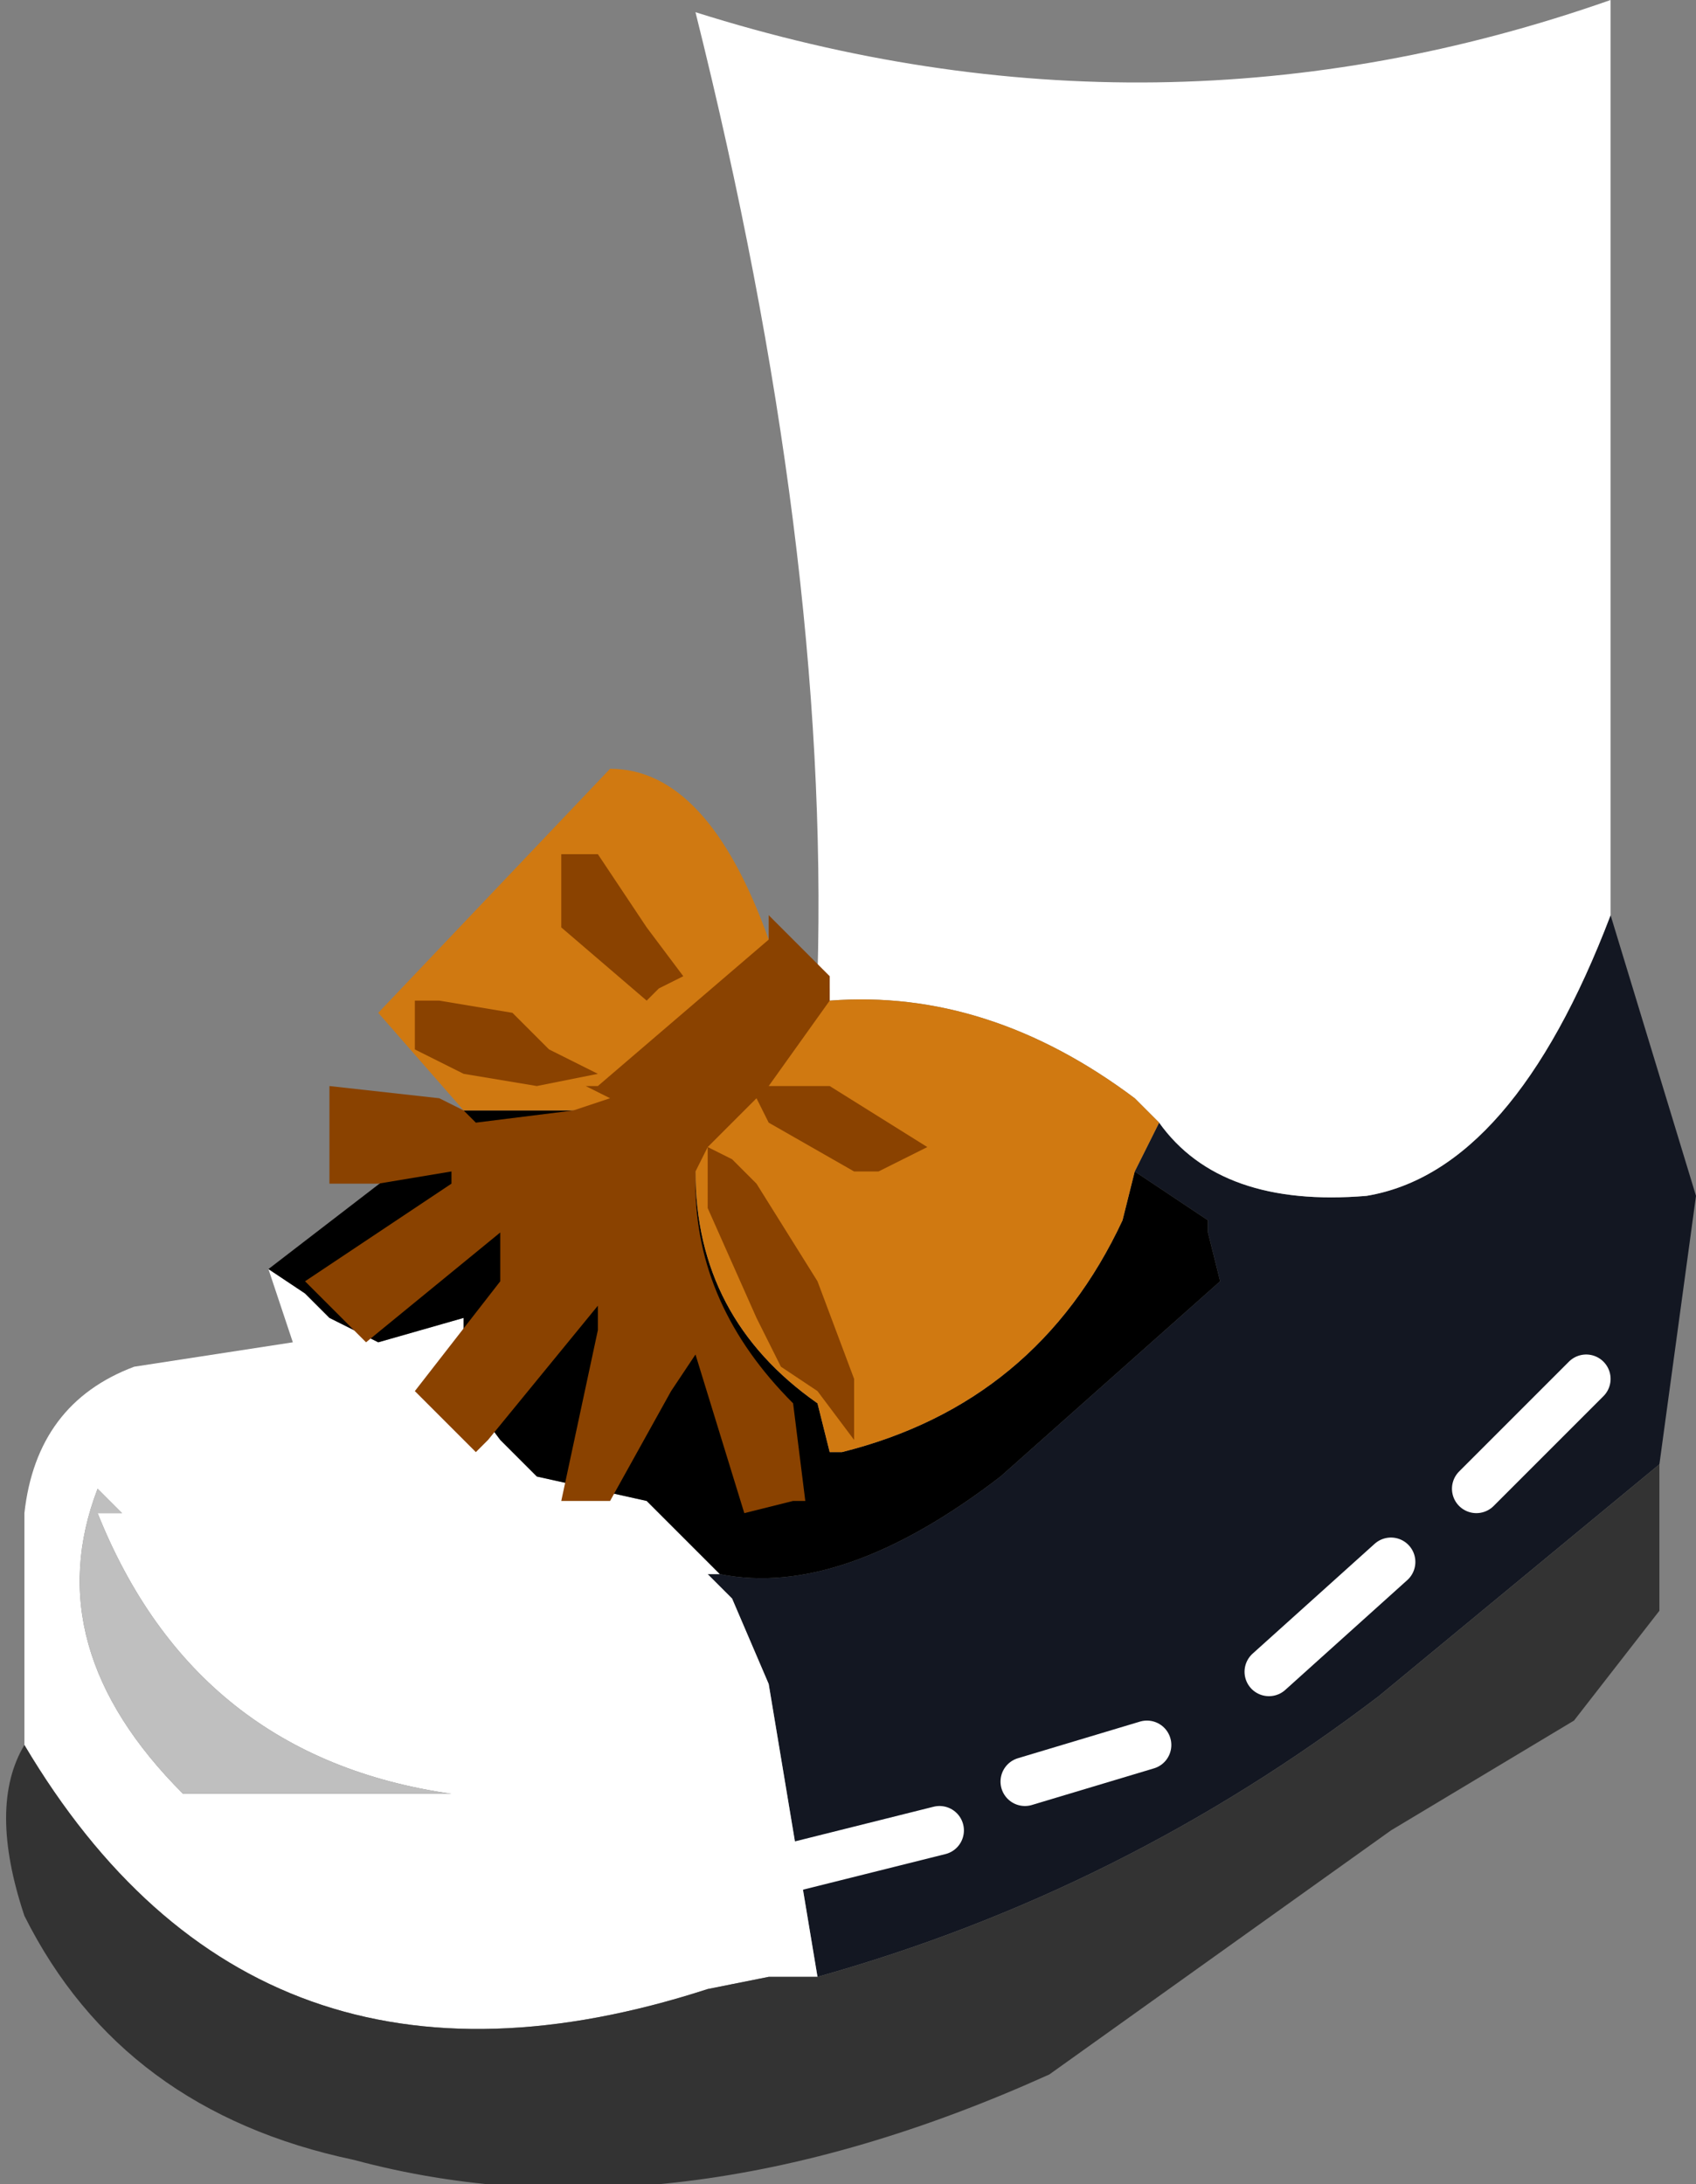 <svg xmlns="http://www.w3.org/2000/svg" xmlns:ffdec="https://www.free-decompiler.com/flash" xmlns:xlink="http://www.w3.org/1999/xlink" ffdec:objectType="frame" width="6.95" height="8.95"><rect width="100%" height="100%" fill="#808080" stroke="none"/><use ffdec:characterId="1" xlink:href="#a" width="6.95" height="8.95"/><defs><g id="a"><path fill="#131722" fill-rule="evenodd" d="m6.6 3.75.35 1.15L6.8 6l-1.15.95q-1.05.8-2.3 1.15l-.2-1.2L3 6.55l-.1-.1h.05q.5.1 1.15-.4l.9-.8-.05-.2V5l-.3-.2.1-.2q.25.35.85.3.6-.1 1-1.15"/><path fill="#fff" fill-rule="evenodd" d="m4.75 4.6-.1-.1q-.6-.45-1.25-.4v-.05L3.35 4q.05-1.75-.5-3.95Q4.75.65 6.6 0v3.75q-.4 1.05-1 1.15-.6.05-.85-.3M.1 7.15V6.2q.05-.45.45-.6l.65-.1-.1-.3.15.1.1.1.2.1.35-.1v.3l.15.2.15.15.45.1.3.3H2.9l.1.1.15.35.2 1.2h-.2l-.25.05q-1.85.6-2.8-1m.3-.95h.1l-.1-.1q-.25.65.35 1.25h1.1Q.8 7.2.4 6.2"/><path fill-rule="evenodd" d="m1.1 5.2.65-.5.15-.15h.6l.35.25q0 .6.5.95l.05.2h.05q.8-.2 1.15-.95l.05-.2.3.2v.05l.05.2-.9.8q-.65.5-1.15.4l-.3-.3-.45-.1-.15-.15-.15-.2v-.3l-.35.1-.2-.1-.1-.1z"/><path fill="#bfbfbf" fill-rule="evenodd" d="M.4 6.2q.4 1 1.45 1.15H.75Q.15 6.75.4 6.1l.1.1z"/><path fill="#333" fill-rule="evenodd" d="M6.8 6v.6l-.35.45-.75.45-1.4 1q-1.55.7-2.85.35-.95-.2-1.35-1-.15-.45 0-.7.95 1.6 2.8 1l.25-.05h.2q1.25-.35 2.3-1.15z"/><path fill="none" stroke="#fff" stroke-linecap="round" stroke-linejoin="round" stroke-width=".2" d="m6.05 6.1.45-.45m-3.25 2 .6-.15m.35-.2.5-.15m.5-.3.5-.45"/><path fill="#d07911" fill-rule="evenodd" d="m4.65 4.5.1.1-.1.2-.05.2q-.35.75-1.15.95H3.4l-.05-.2q-.5-.35-.5-.95l-.35-.25h-.6l-.35-.4.95-1q.4 0 .65.7v-.1l.2.25.05.05v.05q.65-.05 1.25.4"/><path fill="#8a4200" fill-rule="evenodd" d="M1.35 4.85v-.4l.45.05.1.05.05.05.4-.05.15-.05-.1-.05h.05l.7-.6v-.1L3.4 4v.1l-.25.35h.25l.4.25-.2.1h-.1l-.35-.2-.05-.1-.2.2-.05.1v.05q0 .5.4.9l.05.4h-.05l-.2.05-.2-.65-.1.15-.25.45h-.2l.15-.7v-.1L2 5.9l-.05.05-.25-.25.35-.45v-.2l-.55.45-.25-.25.6-.4V4.8l-.3.05zM2.3 3.5h.15l.2.3.15.2-.1.05-.05.05-.35-.3zm-.2.65.15.15.2.1-.25.05-.3-.05-.2-.1v-.2h.1zm.8.55.1.05.1.1.25.4.15.4v.25l-.15-.2-.15-.1-.1-.2-.2-.45z"/></g></defs></svg>